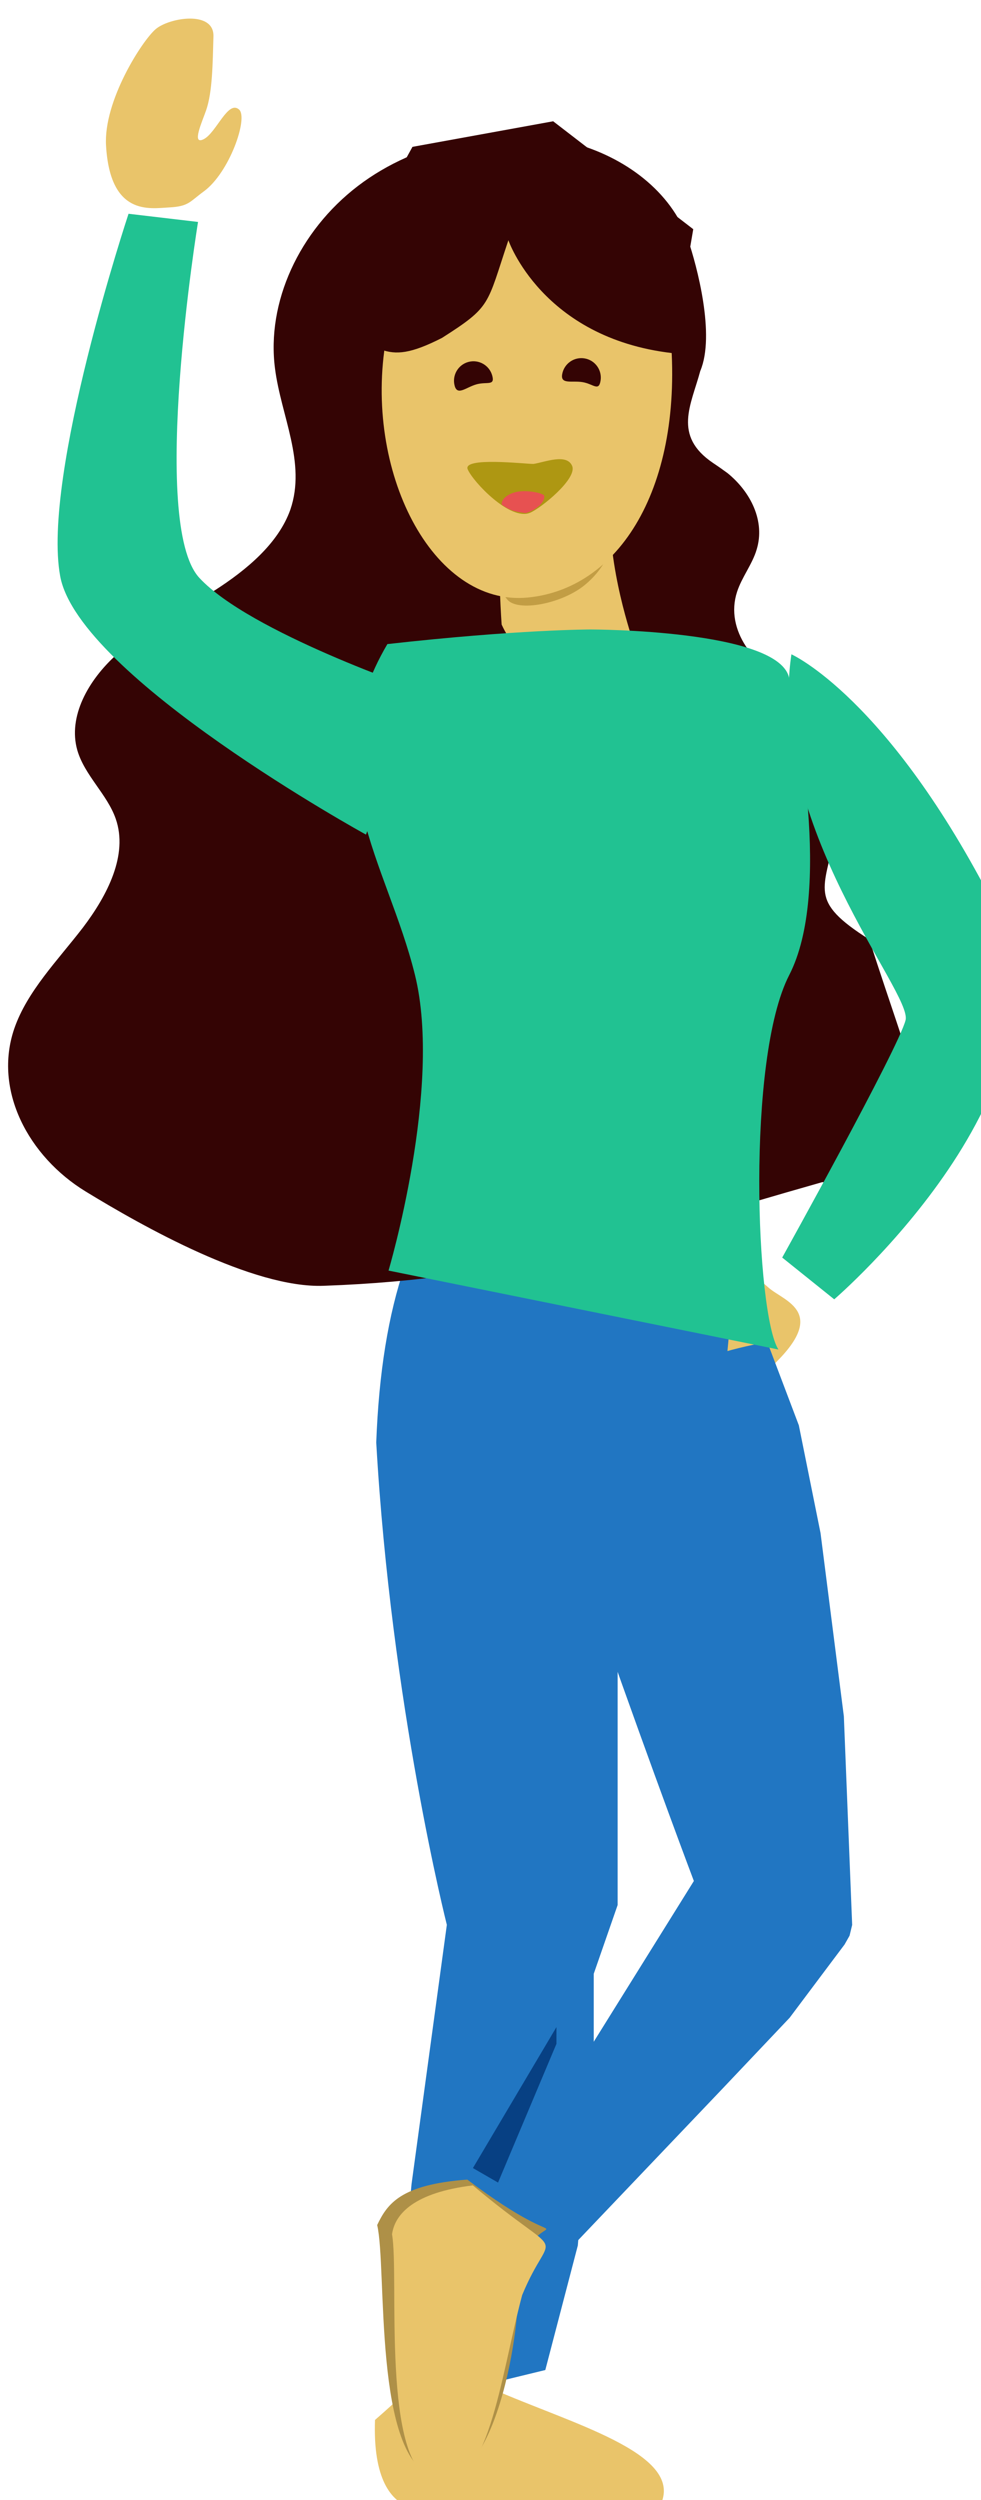 <svg width="528" height="1345" viewBox="0 0 528 1345" fill="none" xmlns="http://www.w3.org/2000/svg">
<g filter="url(#filter0_i_0_1)">
<path d="M355.73 1332.02C343.52 1359.48 243.909 1333.49 221.061 1333.93C210.429 1330.73 200.708 1318.56 201.837 1286.86C252.996 1242.41 228.222 1247.85 264.28 1269.84C306.534 1288.63 367.94 1304.56 355.73 1332.02Z" fill="#E9C46A"/>
</g>
<g filter="url(#filter1_d_0_1)">
<path d="M413.557 726.787C386.447 741.33 360.254 747.184 349.877 746.348C327.181 716.306 320.147 717.904 331.295 707.397C342.442 696.891 348.074 712.339 358.355 707.397C364.406 704.443 379.074 699.065 371.162 696.513C363.249 693.961 344.776 702.823 344.365 694.051C344.059 686.776 374.366 672.059 392.709 674.966C402.87 676.551 405.066 674.995 413.557 682.629C422.048 690.262 447.574 695.852 413.557 726.787Z" fill="#E9C46A"/>
</g>
<g filter="url(#filter2_i_0_1)">
<path d="M386.012 571.5C252.233 574.346 188.126 626.097 182.5 776C190.534 917.289 220.5 1035.5 220.5 1035.5L201.5 1175L198.5 1208L198.5 1236.5L201.5 1292.5L273.5 1275L291 1208L299.562 1104.5L299.562 1061.86L312.422 1024.86L312.422 856L368.587 758.417L386.012 571.5Z" fill="#2176C2"/>
</g>
<g filter="url(#filter3_d_0_1)">
<path d="M398.713 229.022C377.042 214.338 387 197.837 391.897 179.602C400.09 160.294 390.104 123.025 385.26 108.786C376.362 83.251 351.477 64.25 322.467 56.712C284.304 46.673 239.443 55.766 207.648 80.047C175.854 104.328 158.395 142.78 163.014 178.244C166.242 203.723 179.923 228.879 171.275 254.163C164.831 272.326 147.825 286.565 130.271 297.798C112.421 308.886 93.104 318.34 77.777 332.128C62.45 345.917 51.506 365.512 56.587 383.514C60.486 397.105 72.737 407.333 77.299 420.521C84.029 439.883 72.873 461.561 59.574 479.084C46.036 496.672 29.649 513.221 22.697 533.322C11.293 566.55 30.356 602.197 61.094 620.98C91.832 639.763 151.083 673.165 189.253 671.718C293.664 668.059 356.478 644.617 457.533 615.963C482.635 616.761 461.158 627.567 491.113 618.851C494.8 616.694 499.642 615.352 506.762 594.844C512.958 566.164 506.729 559.333 482.862 485.398C449.593 464.357 458.847 458.683 464.5 428.337C470.085 398.355 461.825 357.116 441.434 348.169C421.043 339.222 405.074 318.958 411.674 298.501C414.19 290.622 419.978 283.442 422.254 275.627C426.918 260.417 419.113 244.721 406.622 234.558C404.38 232.907 401.843 231.11 398.713 229.022Z" fill="#340404"/>
</g>
<path d="M328.171 268.905C326.996 306.695 340.113 342.468 341.624 348.108C334.762 362.035 287.167 373.71 270 336C266.285 282.597 271.654 218.771 271.654 218.771L296.439 245.373L328.171 268.905Z" fill="#E9C46A"/>
<path d="M326.484 283.949C332.199 290.876 326.951 304.643 314.763 314.698C302.575 324.753 278.715 329.427 273 322.5C267.285 315.573 268.5 306.5 294.068 289.613C306.257 279.558 320.77 277.022 326.484 283.949Z" fill="#C29D44"/>
<g filter="url(#filter4_d_0_1)">
<path d="M360.393 167.334C369.18 249.978 335.617 308.428 284.096 313.455C232.574 318.481 195.446 244.906 207.827 174.189C241.146 110.328 290.199 103.04 290.199 103.04L321.252 101.644L360.393 167.334Z" fill="#E9C46A"/>
</g>
<g filter="url(#filter5_i_0_1)">
<path d="M407.956 352C407.956 352 459.907 375.042 517.25 487.36C566.102 583.119 431 699 431 699L403 676.525C403 676.525 465.702 563.724 469.408 548.787C473.114 533.85 394.479 444.17 407.956 352Z" fill="#21C292"/>
</g>
<g filter="url(#filter6_i_0_1)">
<path d="M57.067 68.29C55.675 44.293 76.479 11.902 83.785 5.676C91.091 -0.551 115.304 -4.539 114.886 9.593C114.469 23.725 114.399 39.466 110.92 49.401C108.903 55.277 102.849 68.36 109.668 64.862C116.487 61.364 122.749 43.524 128.732 48.981C133.673 53.528 123.514 82.911 109.668 92.986C102.014 98.582 101.597 101.031 91.091 101.591C80.584 102.15 59.293 106.348 57.067 68.29Z" fill="#E9C46A"/>
</g>
<path d="M273.627 129.242C261.832 164.406 264.627 164.742 237.911 181.773C204.212 198.946 206.647 184.131 170 173.5L222 79L297.726 65.242L373.127 123.303L361.753 189.951C291.627 181.773 273.627 129.242 273.627 129.242Z" fill="#340404"/>
<g filter="url(#filter7_i_0_1)">
<path d="M64.183 95C64.183 95 17.41 235.97 27.399 290.011C37.389 344.052 191.977 429 191.977 429L221 351.309C221 351.309 129.388 320.197 102.284 290.86C75.18 261.524 101.587 99.4 101.587 99.4L64.183 95Z" fill="#21C292"/>
</g>
<path d="M285.384 275.821C274.73 280.439 254.714 259.371 251.745 252.52C248.775 245.669 282.813 249.623 287.131 249.581C293.169 248.658 304.957 243.76 307.926 250.611C310.896 257.462 291.256 273.276 285.384 275.821Z" fill="#AE9712"/>
<path d="M292.908 266.628C293.537 270.391 287.898 274.745 282.877 276.041C279.193 275.436 275.148 275.338 270.024 271.421C269.681 268.192 274.265 264.941 279.719 264.362C285.173 263.784 292.192 265.348 292.908 266.628Z" fill="#E75151"/>
<path d="M313.678 205.598C319.375 206.604 322.207 210.659 323.213 204.961C324.22 199.263 320.416 193.829 314.719 192.822C309.021 191.816 303.586 195.619 302.58 201.317C301.574 207.014 307.98 204.591 313.678 205.598Z" fill="#340404"/>
<path d="M256.578 206.729C262.167 205.231 266.447 207.708 264.95 202.119C263.453 196.531 257.708 193.214 252.119 194.711C246.531 196.209 243.214 201.953 244.711 207.542C246.209 213.131 250.99 208.226 256.578 206.729Z" fill="#340404"/>
<path d="M254.538 1166.35L299.5 1090.5L299.5 1099.5L268.06 1174.16L254.538 1166.35Z" fill="#074083"/>
<g filter="url(#filter8_d_0_1)">
<path d="M403 707C316.936 722.172 291.598 770.642 313.868 860.274C342.807 942.389 363.453 996.915 363.453 996.915L249.458 1179.86L292.819 1198.92L379 1108.5L415 1070.5L444.58 1031.07L447.263 1026.33L448.659 1020.54L444.187 908.329L431.639 809.749L419.959 751.782L403 707Z" fill="#2176C2"/>
</g>
<path d="M234.036 1332.44C200.588 1323.48 208.426 1219.88 203 1197C208.5 1185.5 215.679 1175.22 251.507 1172.55C312.432 1218.57 294.9 1181.17 278 1220C283 1243 267.484 1341.4 234.036 1332.44Z" fill="#AE9047"/>
<g filter="url(#filter9_i_0_1)">
<path d="M233.894 1324.72C204.869 1316.95 215 1214.5 211 1192C212.5 1181 223 1169.5 254.495 1165.67C306.382 1209.27 297.143 1185.64 281.044 1224.69C269.075 1269.36 262.919 1332.5 233.894 1324.72Z" fill="#E9C46A"/>
</g>
<g filter="url(#filter10_i_0_1)">
<path d="M307.908 334.637C307.908 334.637 410.172 334.637 414.782 361.048C418.564 382.716 438.014 475.376 414.782 520.551C391.549 565.725 396.956 703.357 408.963 722L199.118 679.535C199.118 679.535 228.305 581.191 213.357 520.551C198.409 459.91 158.5 410.5 198.5 342.5C268.5 334.637 307.908 334.637 307.908 334.637Z" fill="#21C292"/>
</g>
<defs>
<filter id="filter0_i_0_1" x="201.748" y="1253.24" width="155.559" height="95.392" filterUnits="userSpaceOnUse" color-interpolation-filters="sRGB">
<feFlood flood-opacity="0" result="BackgroundImageFix"/>
<feBlend mode="normal" in="SourceGraphic" in2="BackgroundImageFix" result="shape"/>
<feColorMatrix in="SourceAlpha" type="matrix" values="0 0 0 0 0 0 0 0 0 0 0 0 0 0 0 0 0 0 127 0" result="hardAlpha"/>
<feOffset dy="15"/>
<feGaussianBlur stdDeviation="2"/>
<feComposite in2="hardAlpha" operator="arithmetic" k2="-1" k3="1"/>
<feColorMatrix type="matrix" values="0 0 0 0 0 0 0 0 0 0 0 0 0 0 0 0 0 0 0.25 0"/>
<feBlend mode="normal" in2="shape" result="effect1_innerShadow_0_1"/>
</filter>
<filter id="filter1_d_0_1" x="322.094" y="674.591" width="112.652" height="85.835" filterUnits="userSpaceOnUse" color-interpolation-filters="sRGB">
<feFlood flood-opacity="0" result="BackgroundImageFix"/>
<feColorMatrix in="SourceAlpha" type="matrix" values="0 0 0 0 0 0 0 0 0 0 0 0 0 0 0 0 0 0 127 0" result="hardAlpha"/>
<feOffset dy="10"/>
<feGaussianBlur stdDeviation="2"/>
<feComposite in2="hardAlpha" operator="out"/>
<feColorMatrix type="matrix" values="0 0 0 0 0 0 0 0 0 0 0 0 0 0 0 0 0 0 0.25 0"/>
<feBlend mode="normal" in2="BackgroundImageFix" result="effect1_dropShadow_0_1"/>
<feBlend mode="normal" in="SourceGraphic" in2="effect1_dropShadow_0_1" result="shape"/>
</filter>
<filter id="filter2_i_0_1" x="182.5" y="571.5" width="223.512" height="721" filterUnits="userSpaceOnUse" color-interpolation-filters="sRGB">
<feFlood flood-opacity="0" result="BackgroundImageFix"/>
<feBlend mode="normal" in="SourceGraphic" in2="BackgroundImageFix" result="shape"/>
<feColorMatrix in="SourceAlpha" type="matrix" values="0 0 0 0 0 0 0 0 0 0 0 0 0 0 0 0 0 0 127 0" result="hardAlpha"/>
<feOffset dx="20"/>
<feGaussianBlur stdDeviation="10"/>
<feComposite in2="hardAlpha" operator="arithmetic" k2="-1" k3="1"/>
<feColorMatrix type="matrix" values="0 0 0 0 0 0 0 0 0 0 0 0 0 0 0 0 0 0 0.25 0"/>
<feBlend mode="normal" in2="shape" result="effect1_innerShadow_0_1"/>
</filter>
<filter id="filter3_d_0_1" x="0.36" y="52.687" width="508.644" height="643.077" filterUnits="userSpaceOnUse" color-interpolation-filters="sRGB">
<feFlood flood-opacity="0" result="BackgroundImageFix"/>
<feColorMatrix in="SourceAlpha" type="matrix" values="0 0 0 0 0 0 0 0 0 0 0 0 0 0 0 0 0 0 127 0" result="hardAlpha"/>
<feOffset dx="-15" dy="20"/>
<feGaussianBlur stdDeviation="2"/>
<feComposite in2="hardAlpha" operator="out"/>
<feColorMatrix type="matrix" values="0 0 0 0 0 0 0 0 0 0 0 0 0 0 0 0 0 0 0.3 0"/>
<feBlend mode="normal" in2="BackgroundImageFix" result="effect1_dropShadow_0_1"/>
<feBlend mode="normal" in="SourceGraphic" in2="effect1_dropShadow_0_1" result="shape"/>
</filter>
<filter id="filter4_d_0_1" x="201.431" y="101.644" width="164.358" height="224.054" filterUnits="userSpaceOnUse" color-interpolation-filters="sRGB">
<feFlood flood-opacity="0" result="BackgroundImageFix"/>
<feColorMatrix in="SourceAlpha" type="matrix" values="0 0 0 0 0 0 0 0 0 0 0 0 0 0 0 0 0 0 127 0" result="hardAlpha"/>
<feOffset dy="8"/>
<feGaussianBlur stdDeviation="2"/>
<feComposite in2="hardAlpha" operator="out"/>
<feColorMatrix type="matrix" values="0 0 0 0 0 0 0 0 0 0 0 0 0 0 0 0 0 0 0.25 0"/>
<feBlend mode="normal" in2="BackgroundImageFix" result="effect1_dropShadow_0_1"/>
<feBlend mode="normal" in="SourceGraphic" in2="effect1_dropShadow_0_1" result="shape"/>
</filter>
<filter id="filter5_i_0_1" x="403" y="352" width="142.897" height="347" filterUnits="userSpaceOnUse" color-interpolation-filters="sRGB">
<feFlood flood-opacity="0" result="BackgroundImageFix"/>
<feBlend mode="normal" in="SourceGraphic" in2="BackgroundImageFix" result="shape"/>
<feColorMatrix in="SourceAlpha" type="matrix" values="0 0 0 0 0 0 0 0 0 0 0 0 0 0 0 0 0 0 127 0" result="hardAlpha"/>
<feOffset dx="18"/>
<feGaussianBlur stdDeviation="10"/>
<feComposite in2="hardAlpha" operator="arithmetic" k2="-1" k3="1"/>
<feColorMatrix type="matrix" values="0 0 0 0 0 0 0 0 0 0 0 0 0 0 0 0 0 0 0.25 0"/>
<feBlend mode="normal" in2="shape" result="effect1_innerShadow_0_1"/>
</filter>
<filter id="filter6_i_0_1" x="57" y="0" width="73" height="106" filterUnits="userSpaceOnUse" color-interpolation-filters="sRGB">
<feFlood flood-opacity="0" result="BackgroundImageFix"/>
<feBlend mode="normal" in="SourceGraphic" in2="BackgroundImageFix" result="shape"/>
<feColorMatrix in="SourceAlpha" type="matrix" values="0 0 0 0 0 0 0 0 0 0 0 0 0 0 0 0 0 0 127 0" result="hardAlpha"/>
<feOffset dy="10"/>
<feGaussianBlur stdDeviation="2"/>
<feComposite in2="hardAlpha" operator="arithmetic" k2="-1" k3="1"/>
<feColorMatrix type="matrix" values="0 0 0 0 0 0 0 0 0 0 0 0 0 0 0 0 0 0 0.25 0"/>
<feBlend mode="normal" in2="shape" result="effect1_innerShadow_0_1"/>
</filter>
<filter id="filter7_i_0_1" x="26" y="95" width="200" height="354" filterUnits="userSpaceOnUse" color-interpolation-filters="sRGB">
<feFlood flood-opacity="0" result="BackgroundImageFix"/>
<feBlend mode="normal" in="SourceGraphic" in2="BackgroundImageFix" result="shape"/>
<feColorMatrix in="SourceAlpha" type="matrix" values="0 0 0 0 0 0 0 0 0 0 0 0 0 0 0 0 0 0 127 0" result="hardAlpha"/>
<feOffset dx="5" dy="20"/>
<feGaussianBlur stdDeviation="10"/>
<feComposite in2="hardAlpha" operator="arithmetic" k2="-1" k3="1"/>
<feColorMatrix type="matrix" values="0 0 0 0 0 0 0 0 0 0 0 0 0 0 0 0 0 0 0.3 0"/>
<feBlend mode="normal" in2="shape" result="effect1_innerShadow_0_1"/>
</filter>
<filter id="filter8_d_0_1" x="249.458" y="707" width="214.202" height="511.921" filterUnits="userSpaceOnUse" color-interpolation-filters="sRGB">
<feFlood flood-opacity="0" result="BackgroundImageFix"/>
<feColorMatrix in="SourceAlpha" type="matrix" values="0 0 0 0 0 0 0 0 0 0 0 0 0 0 0 0 0 0 127 0" result="hardAlpha"/>
<feOffset dx="10" dy="15"/>
<feGaussianBlur stdDeviation="2.5"/>
<feComposite in2="hardAlpha" operator="out"/>
<feColorMatrix type="matrix" values="0 0 0 0 0 0 0 0 0 0 0 0 0 0 0 0 0 0 0.25 0"/>
<feBlend mode="normal" in2="BackgroundImageFix" result="effect1_dropShadow_0_1"/>
<feBlend mode="normal" in="SourceGraphic" in2="effect1_dropShadow_0_1" result="shape"/>
</filter>
<filter id="filter9_i_0_1" x="211" y="1165.67" width="82.693" height="163.71" filterUnits="userSpaceOnUse" color-interpolation-filters="sRGB">
<feFlood flood-opacity="0" result="BackgroundImageFix"/>
<feBlend mode="normal" in="SourceGraphic" in2="BackgroundImageFix" result="shape"/>
<feColorMatrix in="SourceAlpha" type="matrix" values="0 0 0 0 0 0 0 0 0 0 0 0 0 0 0 0 0 0 127 0" result="hardAlpha"/>
<feOffset dy="10"/>
<feGaussianBlur stdDeviation="2"/>
<feComposite in2="hardAlpha" operator="arithmetic" k2="-1" k3="1"/>
<feColorMatrix type="matrix" values="0 0 0 0 0 0 0 0 0 0 0 0 0 0 0 0 0 0 0.25 0"/>
<feBlend mode="normal" in2="shape" result="effect1_innerShadow_0_1"/>
</filter>
<filter id="filter10_i_0_1" x="181.209" y="334.637" width="254.791" height="391.363" filterUnits="userSpaceOnUse" color-interpolation-filters="sRGB">
<feFlood flood-opacity="0" result="BackgroundImageFix"/>
<feBlend mode="normal" in="SourceGraphic" in2="BackgroundImageFix" result="shape"/>
<feColorMatrix in="SourceAlpha" type="matrix" values="0 0 0 0 0 0 0 0 0 0 0 0 0 0 0 0 0 0 127 0" result="hardAlpha"/>
<feOffset dx="10" dy="4"/>
<feGaussianBlur stdDeviation="10"/>
<feComposite in2="hardAlpha" operator="arithmetic" k2="-1" k3="1"/>
<feColorMatrix type="matrix" values="0 0 0 0 0 0 0 0 0 0 0 0 0 0 0 0 0 0 0.25 0"/>
<feBlend mode="normal" in2="shape" result="effect1_innerShadow_0_1"/>
</filter>
</defs>
</svg>

